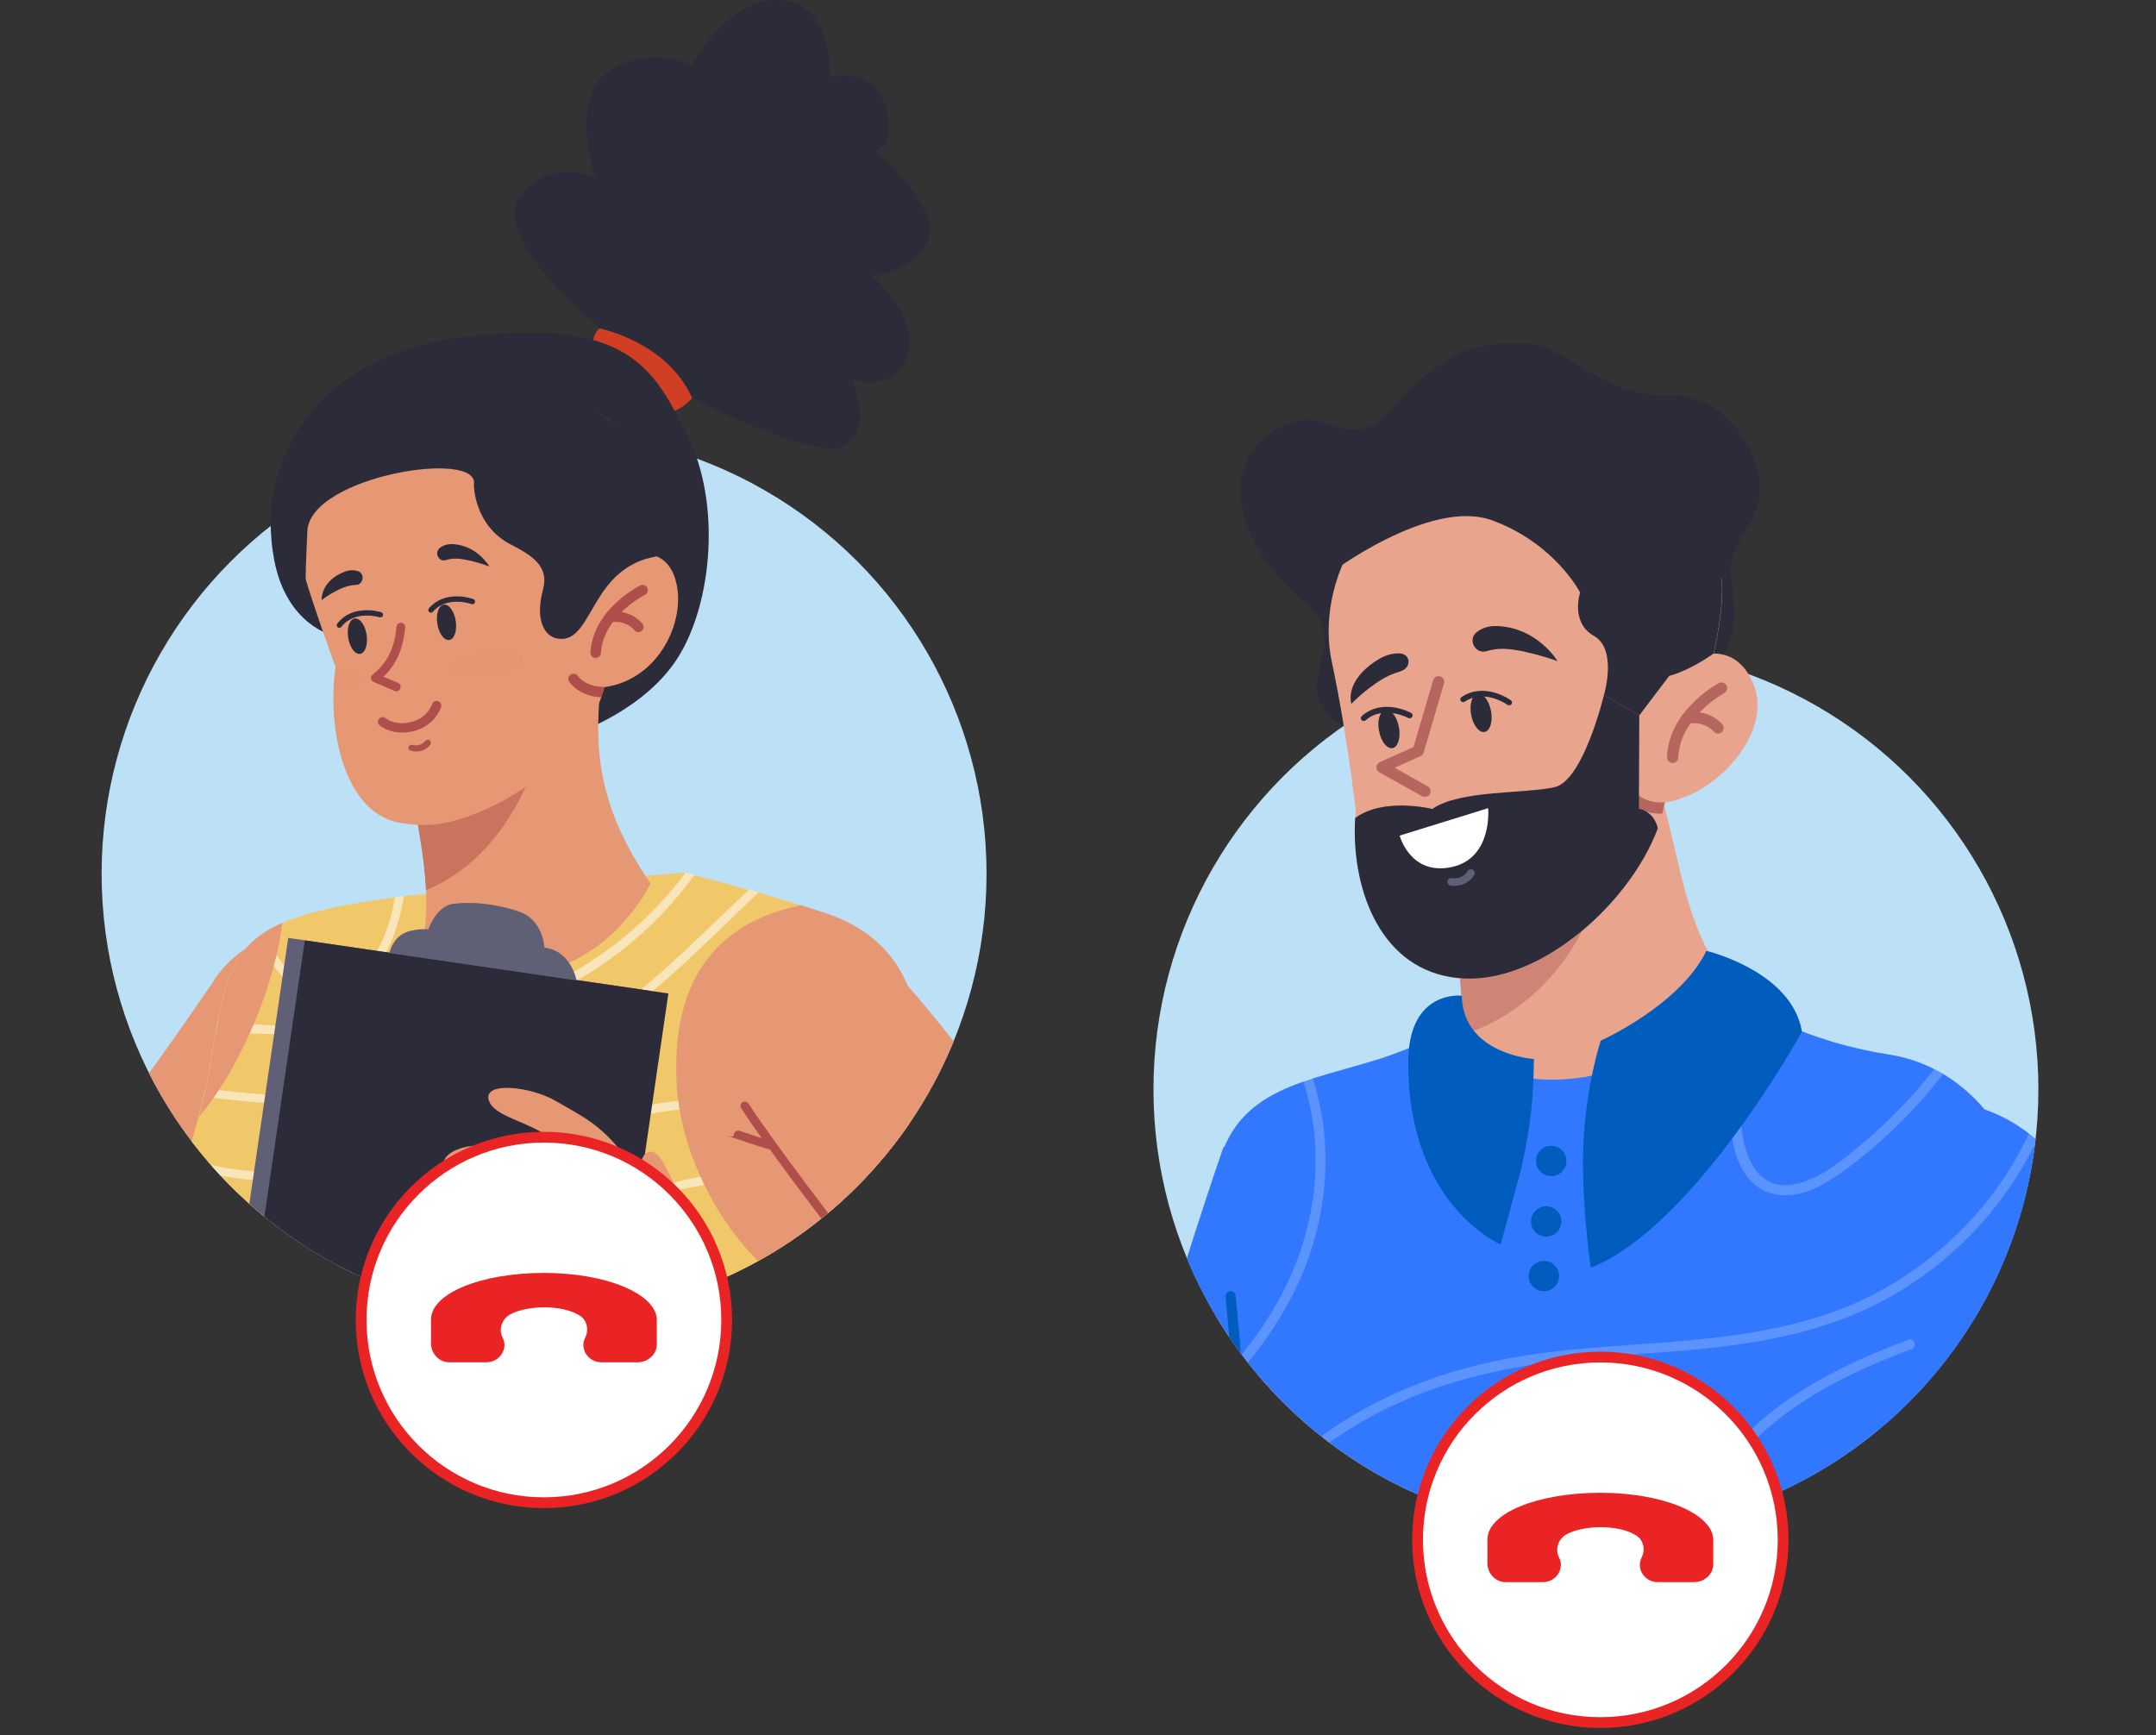 <svg width="200" height="161" viewBox="0 0 200 161" fill="none" xmlns="http://www.w3.org/2000/svg">
<rect x="0" y="0" width="200" height="161" fill="#333333" stroke="none"/>
<g clip-path="url(#clip0_501_53469)">
<circle cx="50.471" cy="81.065" r="41.045" fill="#BCE1F7"/>
<path d="M19.855 90.957L19.033 92.163L18.168 93.412L16.418 95.931C15.243 97.607 14.048 99.272 12.831 100.916C11.624 102.571 10.408 104.204 9.169 105.816C7.931 107.428 6.693 109.019 5.422 110.577C4.152 112.125 2.882 113.641 1.59 115.103C0.299 116.555 -1.004 117.953 -2.295 119.213C-3.576 120.473 -4.889 121.626 -5.968 122.405C-6.501 122.789 -6.971 123.077 -7.152 123.173C-7.195 123.205 -7.206 123.216 -7.206 123.227C-7.185 123.227 -7.142 123.227 -7.056 123.216L-6.971 123.205C-6.95 123.205 -6.95 123.205 -6.918 123.205L-6.79 123.195C-6.619 123.184 -6.448 123.173 -6.277 123.184C-5.936 123.195 -5.626 123.237 -5.37 123.312C-5.114 123.376 -4.911 123.451 -4.751 123.526C-4.601 123.59 -4.494 123.664 -4.441 123.707C-4.324 123.803 -4.356 123.825 -4.452 123.771C-4.655 123.664 -5.092 123.302 -5.541 122.821C-6 122.33 -6.491 121.722 -6.992 121.038C-7.483 120.355 -7.985 119.629 -8.465 118.85C-9.448 117.302 -10.387 115.616 -11.294 113.865C-12.202 112.114 -13.077 110.31 -13.92 108.474C-15.607 104.791 -17.198 100.991 -18.713 97.138C-19.482 95.216 -20.218 93.273 -20.934 91.32L-21.991 88.395L-22.514 86.932L-23.015 85.502L-23.069 85.363C-24.157 82.257 -27.563 80.624 -30.669 81.712C-33.509 82.716 -35.12 85.651 -34.533 88.523L-34.203 90.167L-33.861 91.768C-33.626 92.836 -33.391 93.892 -33.146 94.96C-32.655 97.084 -32.132 99.198 -31.587 101.311C-30.477 105.539 -29.26 109.744 -27.83 113.972C-27.114 116.085 -26.357 118.199 -25.513 120.313C-24.67 122.437 -23.741 124.561 -22.663 126.728C-22.119 127.806 -21.542 128.906 -20.88 130.005C-20.218 131.115 -19.493 132.236 -18.617 133.4C-17.731 134.563 -16.717 135.77 -15.287 137.019C-14.561 137.638 -13.717 138.278 -12.671 138.876C-12.148 139.175 -11.561 139.463 -10.91 139.73C-10.259 139.986 -9.544 140.221 -8.764 140.392C-7.985 140.563 -7.142 140.659 -6.277 140.68C-5.839 140.68 -5.402 140.669 -4.964 140.627L-4.633 140.595L-4.388 140.563C-4.228 140.541 -4.067 140.52 -3.918 140.488C-3.299 140.381 -2.744 140.253 -2.221 140.114C-1.708 139.965 -1.217 139.815 -0.769 139.645C1.035 138.972 2.423 138.225 3.682 137.467C4.931 136.709 6.042 135.941 7.077 135.161C8.113 134.382 9.084 133.603 10.013 132.802C11.859 131.212 13.567 129.6 15.201 127.977C16.834 126.355 18.392 124.711 19.898 123.045C22.919 119.725 25.758 116.331 28.501 112.894C29.868 111.164 31.213 109.424 32.536 107.674C33.198 106.798 33.86 105.912 34.511 105.026L35.483 103.681L36.475 102.272C39.689 97.735 38.611 91.459 34.074 88.245C29.537 85.032 23.26 86.11 20.047 90.647C20.015 90.69 19.994 90.733 19.962 90.775L19.855 90.957Z" fill="#E69773"/>
<path d="M11.741 169.637C16.747 170.982 22.458 172.039 28.97 172.775C29.375 172.818 29.792 172.871 30.208 172.914C41.171 174.067 54.376 174.344 70.249 173.554C70.142 169.594 70.26 165.538 70.484 161.695C70.505 161.406 70.516 161.118 70.537 160.841C71.21 150.465 72.672 141.904 72.704 141.637C72.79 141.071 72.886 140.473 73.003 139.843C73.057 139.576 73.099 139.31 73.153 139.032C73.494 137.249 73.943 135.285 74.487 133.193C74.765 132.072 75.085 130.919 75.416 129.734C75.747 128.571 76.099 127.386 76.473 126.18C76.515 126.03 76.569 125.881 76.611 125.731C76.697 125.475 76.772 125.208 76.857 124.952C77.092 124.215 77.337 123.468 77.583 122.732C77.828 121.984 78.085 121.237 78.351 120.49C78.501 120.052 78.661 119.614 78.81 119.166C78.843 119.091 78.874 119.006 78.896 118.931C79.013 118.59 79.141 118.259 79.259 117.928C79.259 117.917 79.269 117.907 79.269 117.885C79.536 117.159 79.814 116.423 80.091 115.708C80.198 115.441 80.294 115.174 80.401 114.907C80.967 113.434 81.564 111.982 82.184 110.562C86.667 100.112 87.393 88.337 76.601 84.74C75.811 84.473 75.042 84.227 74.284 83.993C72.897 83.555 71.573 83.149 70.345 82.808C70.036 82.712 69.737 82.626 69.449 82.552C67.239 81.922 65.456 81.463 64.421 81.207C64.143 81.132 63.919 81.078 63.748 81.046C63.684 81.036 63.62 81.014 63.578 81.004C63.471 80.982 63.417 80.961 63.417 80.961L40.765 82.84L38.609 83.021C38.203 83.064 37.808 83.107 37.424 83.16C37.147 83.192 36.869 83.224 36.602 83.267C34.328 83.555 32.396 83.875 30.742 84.238C28.874 84.654 27.369 85.113 26.141 85.658C25.49 85.946 24.913 86.256 24.412 86.597C24.187 86.747 23.974 86.896 23.782 87.056C21.572 88.828 20.846 91.273 20.174 94.806C20.12 95.094 20.067 95.393 20.014 95.692C19.811 96.824 19.608 98.051 19.352 99.407C19.32 99.535 19.309 99.663 19.277 99.791C19.266 99.834 19.256 99.877 19.256 99.919C19.192 100.282 19.117 100.645 19.031 101.008C18.978 101.275 18.925 101.531 18.861 101.788C18.711 102.417 18.551 103.047 18.391 103.677C18.06 104.926 17.697 106.164 17.313 107.381C17.27 107.509 17.238 107.637 17.195 107.765C17.153 107.894 17.11 108.022 17.067 108.15C16.299 110.541 15.477 112.825 14.729 114.971C14.644 115.206 14.569 115.451 14.484 115.686C14.473 115.697 14.473 115.718 14.473 115.729C14.078 116.86 13.715 117.949 13.395 118.995C13.374 119.059 13.352 119.123 13.331 119.187C13.267 119.38 13.224 119.572 13.171 119.753C12.872 120.81 12.616 121.814 12.445 122.742C12.21 124.013 12.114 125.176 12.221 126.201C12.264 126.585 12.328 126.948 12.424 127.29C12.659 128.133 12.968 128.966 13.331 129.756C13.352 129.798 13.374 129.841 13.384 129.873C13.534 130.193 13.694 130.513 13.854 130.823C14.303 131.666 14.793 132.467 15.274 133.204C16.534 135.082 17.814 136.534 18.476 137.249C18.765 137.559 18.935 137.73 18.935 137.73C18.935 137.751 18.935 137.772 18.935 137.804C18.914 137.997 18.893 138.189 18.871 138.392C18.775 139.181 18.636 140.11 18.466 141.167C18.455 141.263 18.337 141.904 18.145 142.992C18.103 143.249 18.049 143.515 17.996 143.825C17.782 144.978 17.494 146.472 17.121 148.234C17.057 148.522 17.003 148.821 16.928 149.12C15.84 154.478 14.089 161.983 11.741 169.637Z" fill="#F0C86A"/>
<path d="M79.282 117.88C79.272 117.816 79.282 117.741 79.315 117.677C80.756 114.357 77.692 111.614 74.863 110.557C71.906 109.458 68.661 109.415 65.576 109.895C59.726 110.803 54.229 113.407 48.582 115.083C37.64 118.339 25.599 119.812 14.657 115.713C14.604 115.692 14.55 115.67 14.508 115.649C14.593 115.414 14.668 115.179 14.753 114.934C16.098 115.414 17.39 115.788 18.457 116.065C24.297 117.592 30.413 117.72 36.37 116.941C42.518 116.14 48.507 114.4 54.357 112.35C59.726 110.472 65.288 108.294 71.106 108.892C74.564 109.244 79.645 111.283 80.414 114.88L79.282 117.88Z" fill="#F8E6BA"/>
<path d="M23.82 87.011C25.015 89.296 26.84 92.071 29.328 92.691C32.189 93.416 34.58 90.684 35.775 88.431C36.661 86.766 37.163 84.962 37.473 83.115C37.195 83.147 36.918 83.179 36.651 83.222C36.405 84.62 36.032 85.997 35.455 87.289C34.313 89.819 31.644 93.267 28.559 91.506C26.798 90.513 25.453 88.506 24.471 86.552C24.225 86.702 24.022 86.851 23.82 87.011Z" fill="#F8E6BA"/>
<path d="M20.048 95.65C22.14 95.916 24.318 95.884 26.218 95.97C34 96.322 42.048 95.927 49.35 92.981C55.392 90.547 60.612 86.416 64.434 81.164C64.156 81.089 63.932 81.036 63.761 81.004C63.697 80.993 63.633 80.972 63.59 80.961C58.488 87.846 51.037 92.394 42.636 94.176C37.949 95.159 33.135 95.383 28.363 95.254C26.143 95.201 23.923 95.073 21.702 94.892C21.201 94.86 20.699 94.817 20.208 94.763C20.154 95.052 20.101 95.351 20.048 95.65Z" fill="#F8E6BA"/>
<path d="M18.906 101.751C22.098 102.135 25.3 102.434 28.524 102.541C37.864 102.829 47.215 101.238 55.126 96.04C60.783 92.325 65.48 87.436 70.369 82.782C70.06 82.686 69.761 82.6 69.472 82.525C67.508 84.394 65.576 86.283 63.601 88.14C60.495 91.033 57.261 93.819 53.62 96.05C49.777 98.409 45.55 99.979 41.131 100.854C33.84 102.295 26.421 101.868 19.077 100.993C19.012 101.228 18.959 101.484 18.906 101.751Z" fill="#F8E6BA"/>
<path d="M17.101 108.113C18.318 108.604 19.599 108.935 20.891 109.149C25.278 109.875 29.9 109.682 34.32 109.277C38.878 108.86 43.393 108.038 47.791 106.8C56.203 104.43 65.746 100.235 74.147 104.943C74.596 105.199 75.001 104.505 74.553 104.249C70.646 102.061 66.109 101.687 61.733 102.274C57.452 102.85 53.364 104.302 49.243 105.541C44.77 106.875 40.202 107.857 35.569 108.359C31.16 108.828 26.58 109.053 22.172 108.53C20.528 108.337 18.873 107.964 17.336 107.345C17.293 107.473 17.261 107.601 17.219 107.729C17.187 107.857 17.144 107.985 17.101 108.113Z" fill="#F8E6BA"/>
<path d="M17.385 130.725C16.051 130.5 14.727 130.202 13.414 129.849C13.564 130.17 13.724 130.49 13.884 130.799C14.332 130.917 14.77 131.023 15.218 131.12C18.079 131.749 23.278 133.094 25.018 129.732C26.534 126.786 22.413 123.669 20.396 122.217C18.282 120.69 15.912 119.601 13.414 118.961C13.393 119.025 13.372 119.089 13.35 119.153C13.286 119.345 13.244 119.537 13.19 119.719C15.208 120.242 17.151 121.075 18.933 122.195C20.994 123.498 27.163 128.077 23.246 130.479C21.57 131.504 19.211 131.034 17.385 130.725Z" fill="#F8E6BA"/>
<path d="M33.37 148.166C35.388 151.624 37.918 154.806 40.917 157.464C47.013 162.876 55.061 166.003 63.249 165.459C63.761 165.427 63.761 164.626 63.249 164.658C54.186 165.267 45.486 161.317 39.305 154.795C36.69 152.041 34.523 148.87 32.815 145.476C31.801 143.448 30.36 140.587 32.196 138.591C33.445 137.235 35.42 136.786 37.128 136.338C39.156 135.804 41.184 135.281 43.212 134.758C44.749 134.353 46.458 134.064 47.803 133.157C50.642 131.246 48.998 128.247 47.055 126.379C45.539 124.916 43.885 123.197 45.08 120.977C46.244 118.831 48.881 118.287 51.101 118.031C55.307 117.54 59.598 118.148 63.623 119.397C68.266 120.838 72.536 123.112 76.614 125.717C76.699 125.46 76.774 125.194 76.859 124.937C71.255 121.372 65.288 118.426 58.648 117.422C54.923 116.857 50.13 116.558 46.682 118.383C45.326 119.098 44.184 120.358 43.895 121.906C43.607 123.486 44.408 124.841 45.465 125.952C46.906 127.467 50.087 129.912 47.834 132.111C46.425 133.499 43.842 133.765 42.017 134.235C39.796 134.812 37.533 135.313 35.334 135.986C33.893 136.434 32.356 137.053 31.395 138.281C29.09 141.249 31.812 145.486 33.37 148.166Z" fill="#F8E6BA"/>
<path d="M26.184 85.611C25.628 90.607 22.778 98.464 18.434 103.641C18.765 102.403 19.053 101.143 19.298 99.884C19.309 99.841 19.32 99.798 19.32 99.755C19.341 99.627 19.362 99.499 19.394 99.371C20.782 91.899 20.825 87.992 26.184 85.611Z" fill="#E69773"/>
<path d="M62.771 100.574C63.305 110.544 71.749 121.603 78.356 120.472C78.538 119.959 78.719 119.436 78.901 118.924C79.018 118.582 79.146 118.251 79.274 117.921C80.192 115.423 81.174 112.946 82.199 110.544C86.683 100.094 87.409 88.319 76.616 84.722C75.837 84.466 75.058 84.21 74.311 83.975C68.301 85.213 62.152 89.099 62.771 100.574Z" fill="#E69773"/>
<path d="M35.187 111.063C28.558 111.063 27.117 103.922 27.096 103.847C27.042 103.559 27.224 103.292 27.512 103.239C27.8 103.185 28.067 103.367 28.12 103.655C28.174 103.922 29.433 110.028 35.187 110.028C41.218 110.028 54.348 100.816 54.476 100.72C54.711 100.549 55.042 100.613 55.202 100.848C55.373 101.082 55.309 101.413 55.074 101.574C54.53 101.958 41.549 111.063 35.187 111.063Z" fill="#CA9441"/>
<path d="M51.157 26.127C52.374 27.494 55.609 30.461 55.609 30.461L60.252 33.642L64.202 36.898C64.202 36.898 76.158 43.164 78.602 41.221C80.108 40.015 79.894 37.976 79.499 36.578C79.254 35.713 78.955 35.105 78.955 35.105C78.955 35.105 79.264 35.233 79.734 35.34C80.908 35.596 83.107 35.692 84.132 33.13C85.562 29.532 80.887 25.583 80.887 25.583C80.887 25.583 84.484 25.476 86.032 22.402C87.58 19.327 81.175 13.99 81.175 13.99C81.175 13.99 83.278 13.541 82.157 9.827C81.036 6.112 76.991 7.19 76.991 7.19C76.991 7.19 77.418 0.401 72.507 0.017C67.597 -0.368 64.127 6.08 64.127 6.08C64.127 6.08 60.423 4.126 56.548 6.592C52.673 9.058 55.214 16.456 55.214 16.456C55.214 16.456 51.115 14.62 48.339 18.068C46.589 20.245 49.076 23.8 51.157 26.127Z" fill="#2B2B39"/>
<path d="M55.604 30.465C55.604 30.465 61.892 31.703 64.197 36.912C64.197 36.912 63.397 38.097 61.315 38.524C61.315 38.524 60.194 35.012 55.284 33.112C55.294 33.112 54.515 31.447 55.604 30.465Z" fill="#D03F23"/>
<path d="M30.86 58.948C30.86 58.948 26.59 57.998 25.438 51.956C23.548 42.114 30.081 33.019 42.315 31.364C58.337 29.197 60.611 34.161 63.749 40.374C66.899 46.587 66.098 55.863 62.917 60.955C59.843 65.876 53.523 67.99 53.523 67.99L30.86 58.948Z" fill="#2B2B39"/>
<path d="M60.334 81.952C60.334 81.952 57.228 88.752 49.798 90.289C40.351 92.232 39.027 88.197 39.027 88.197C39.347 86.884 39.518 85.581 39.55 84.204C39.561 83.681 39.55 83.147 39.529 82.592C39.465 81.087 39.262 79.443 38.952 77.543C38.878 77.095 38.803 76.636 38.718 76.166L38.707 76.113C45.208 74.159 50.428 70.903 53.833 65.811L54.783 65.16L55.424 64.723L55.573 65.096L55.52 66.335C55.242 72.131 56.833 76.828 60.334 81.952Z" fill="#E69773"/>
<path d="M49.547 71.152C48.341 74.387 45.448 80.151 39.513 82.585C39.449 81.08 39.246 79.436 38.936 77.536C38.861 77.088 38.787 76.629 38.701 76.159C38.829 76.169 38.968 76.169 39.096 76.169C42.704 76.191 46.494 74.109 49.547 71.152Z" fill="#CA735F"/>
<path d="M62.857 54.736C63.294 58.302 60.818 63.031 56.174 63.735H56.153L56.057 63.746C56.003 63.959 55.95 64.173 55.875 64.386C55.843 64.483 55.822 64.579 55.79 64.664C55.79 64.675 55.779 64.685 55.779 64.685C53.623 71.09 45.446 75.723 40.802 76.428C39.148 76.673 37.974 76.438 37.611 76.406C32.54 75.947 30.79 69.382 30.928 64.184C30.95 63.426 31.014 62.7 31.11 62.027C31.12 61.985 31.12 61.931 31.131 61.889C31.131 61.889 28.59 54.95 27.822 51.886C26.327 45.94 29.028 39.375 42.126 36.536C55.214 33.696 59.409 41.521 60.871 45.759C61.117 46.464 61.512 50.808 60.871 51.598C62.195 52.1 62.707 53.541 62.857 54.736Z" fill="#E69773"/>
<path d="M43.959 44.971C43.959 44.971 43.949 48.749 47.397 50.521C47.429 50.532 47.365 50.511 47.397 50.521C49.382 51.546 50.951 52.528 50.375 54.685C49.606 57.513 50.482 59.307 52.115 59.275C55.029 59.221 54.901 52.656 60.879 51.621C60.879 51.621 62.992 50.906 62.309 47.138C61.626 43.38 53.866 33.388 44.055 35.192C34.245 36.996 26.058 42.921 26.559 49.913C27.061 56.894 28.385 55.357 28.385 55.357C28.385 55.357 28.235 54.952 28.513 49.262C28.758 44.159 44.589 41.619 43.959 44.971Z" fill="#2B2B39"/>
<g opacity="0.5">
<g opacity="0.5">
<g opacity="0.5">
<g opacity="0.5">
<path opacity="0.5" d="M33.506 62.838C33.559 63.371 32.449 63.927 30.923 64.193C30.944 63.435 31.008 62.71 31.104 62.037C32.46 62.048 33.463 62.357 33.506 62.838Z" fill="#AF4E4A"/>
</g>
</g>
</g>
</g>
<path d="M38.996 69.679C39.605 69.529 39.914 69.091 39.925 69.07C40.01 68.942 39.978 68.771 39.85 68.675C39.722 68.59 39.551 68.622 39.455 68.739C39.434 68.771 39.028 69.305 38.238 69.102C38.089 69.059 37.94 69.156 37.897 69.305C37.854 69.454 37.95 69.604 38.1 69.647C38.452 69.743 38.751 69.732 38.996 69.679Z" fill="#AF4E4A"/>
<path d="M38.333 67.835C38.344 67.835 38.365 67.824 38.376 67.824C40.361 67.322 40.895 65.668 40.916 65.593C40.991 65.358 40.863 65.123 40.628 65.049C40.404 64.974 40.158 65.102 40.084 65.337C40.062 65.39 39.657 66.607 38.162 66.981C38.151 66.981 38.141 66.992 38.119 66.992C36.614 67.354 35.803 66.65 35.792 66.639C35.611 66.479 35.333 66.49 35.173 66.671C35.013 66.853 35.024 67.13 35.205 67.29C35.269 67.322 36.379 68.305 38.333 67.835Z" fill="#AF4E4A"/>
<path d="M36.826 64.131C36.751 64.141 36.677 64.131 36.602 64.099L34.659 63.266C34.531 63.213 34.435 63.085 34.414 62.946C34.392 62.807 34.456 62.658 34.574 62.572C35.897 61.547 36.602 60.149 36.783 58.142C36.805 57.918 36.997 57.758 37.221 57.779C37.445 57.801 37.605 57.993 37.584 58.217C37.403 60.192 36.762 61.654 35.577 62.775L36.922 63.352C37.125 63.437 37.221 63.682 37.136 63.885C37.072 64.024 36.954 64.109 36.826 64.131Z" fill="#AF4E4A"/>
<path d="M41.344 51.965C40.705 52.167 40.263 51.274 40.791 50.841C41.067 50.618 41.456 50.458 41.983 50.478C44.276 50.59 45.397 52.551 45.397 52.551C45.397 52.551 43.182 51.72 42.016 51.832C41.746 51.853 41.529 51.909 41.344 51.965Z" fill="#2B2B39"/>
<path d="M33.029 54.261C33.718 54.233 33.875 53.23 33.22 52.996C32.879 52.876 32.449 52.848 31.937 53.053C29.712 53.936 29.835 55.668 29.835 55.668C29.835 55.668 31.145 54.657 32.326 54.367C32.606 54.29 32.831 54.269 33.029 54.261Z" fill="#2B2B39"/>
<g opacity="0.5">
<g opacity="0.5">
<g opacity="0.5">
<g opacity="0.5">
<path opacity="0.5" d="M41.743 61.888C41.808 62.497 43.366 62.828 45.224 62.625C47.081 62.433 48.533 61.782 48.469 61.173C48.405 60.565 46.846 60.234 44.989 60.437C43.131 60.639 41.679 61.291 41.743 61.888Z" fill="#AF4E4A"/>
</g>
</g>
</g>
</g>
<path d="M56.184 63.737H56.162L56.066 63.748C56.013 63.961 55.959 64.175 55.885 64.388C55.853 64.484 55.831 64.58 55.799 64.666C55.799 64.676 55.789 64.687 55.789 64.687C55.244 64.666 54.561 64.548 53.899 64.196C53.515 63.982 53.141 63.694 52.821 63.289C52.65 63.075 52.693 62.776 52.906 62.605C53.12 62.435 53.419 62.477 53.59 62.691C53.953 63.15 54.412 63.406 54.86 63.555C55.169 63.651 55.468 63.694 55.735 63.716C55.906 63.737 56.056 63.737 56.184 63.737Z" fill="#AF4E4A"/>
<path d="M55.399 61.012C55.592 60.958 55.73 60.787 55.741 60.574C55.965 57.147 59.787 55.194 59.829 55.183C60.064 55.066 60.171 54.778 60.043 54.532C59.925 54.297 59.637 54.19 59.392 54.319C59.21 54.404 55.036 56.528 54.77 60.52C54.748 60.787 54.951 61.022 55.218 61.033C55.293 61.033 55.346 61.022 55.399 61.012Z" fill="#AF4E4A"/>
<path d="M59.353 58.621C59.406 58.599 59.47 58.578 59.513 58.535C59.727 58.364 59.758 58.066 59.588 57.852C59.545 57.799 58.456 56.454 56.513 56.774C56.246 56.816 56.076 57.062 56.118 57.329C56.161 57.596 56.407 57.767 56.673 57.724C58.061 57.5 58.83 58.439 58.84 58.45C58.958 58.621 59.171 58.674 59.353 58.621Z" fill="#AF4E4A"/>
<path d="M40.568 57.867C40.707 58.775 41.208 59.447 41.678 59.373C42.148 59.298 42.415 58.508 42.276 57.601C42.137 56.693 41.635 56.021 41.166 56.096C40.696 56.17 40.418 56.971 40.568 57.867Z" fill="#2B2B39"/>
<path d="M43.963 56.013C44.006 55.981 44.038 55.949 44.059 55.895C44.102 55.767 44.038 55.629 43.92 55.586C43.813 55.543 41.337 54.647 39.789 56.44C39.704 56.547 39.714 56.696 39.81 56.781C39.917 56.867 40.067 56.856 40.152 56.76C41.476 55.223 43.717 56.034 43.739 56.045C43.824 56.066 43.91 56.056 43.963 56.013Z" fill="#2B2B39"/>
<path d="M32.3 59.155C32.439 60.062 32.941 60.734 33.41 60.66C33.88 60.585 34.147 59.795 34.008 58.888C33.87 57.98 33.368 57.308 32.898 57.383C32.418 57.457 32.161 58.247 32.3 59.155Z" fill="#2B2B39"/>
<path d="M35.438 57.226C35.48 57.194 35.512 57.152 35.523 57.109C35.566 56.981 35.491 56.842 35.363 56.8C35.256 56.767 32.737 55.988 31.285 57.856C31.2 57.963 31.221 58.112 31.328 58.198C31.435 58.283 31.584 58.262 31.669 58.155C32.918 56.554 35.203 57.258 35.224 57.269C35.299 57.291 35.374 57.269 35.438 57.226Z" fill="#2B2B39"/>
<path d="M64.954 117.804C65.103 117.868 65.317 117.964 65.509 118.05L66.085 118.317L67.26 118.861L69.619 119.961C71.188 120.697 72.757 121.412 74.316 122.117C77.433 123.526 80.539 124.86 83.56 125.981C84.318 126.259 85.054 126.536 85.791 126.782C86.528 127.027 87.254 127.252 87.958 127.454C88.662 127.657 89.346 127.828 89.986 127.967C90.627 128.106 91.235 128.212 91.748 128.266C92.26 128.319 92.698 128.319 92.933 128.298C93.039 128.276 93.114 128.266 93.082 128.255C93.082 128.255 93.039 128.244 92.996 128.255C92.986 128.255 92.933 128.255 92.9 128.266C92.879 128.266 92.868 128.276 92.847 128.276L92.687 128.319C92.431 128.404 92.079 128.522 91.716 128.725C91.353 128.917 90.936 129.194 90.563 129.525C90.178 129.856 89.837 130.251 89.559 130.646C89.282 131.041 89.079 131.415 88.929 131.767C88.78 132.098 88.695 132.386 88.641 132.621C88.588 132.835 88.556 133.027 88.545 133.144C88.513 133.39 88.513 133.464 88.502 133.432C88.481 133.368 88.396 132.973 88.246 132.504C88.097 132.013 87.883 131.436 87.638 130.817C87.125 129.579 86.496 128.202 85.77 126.814C85.054 125.416 84.275 123.985 83.442 122.555C82.631 121.114 81.756 119.672 80.881 118.221C79.109 115.328 77.262 112.414 75.383 109.499L72.554 105.123L69.757 100.799L69.672 100.671C67.11 96.711 68.252 91.427 72.213 88.865C75.789 86.559 80.454 87.264 83.208 90.338L83.709 90.893L84.179 91.427L85.097 92.484C85.706 93.188 86.293 93.903 86.88 94.629C88.054 96.07 89.196 97.522 90.317 99.006C92.559 101.974 94.726 105.016 96.786 108.197C97.822 109.777 98.814 111.41 99.796 113.075C100.768 114.751 101.718 116.47 102.625 118.274C103.522 120.089 104.397 121.968 105.187 124.081C105.582 125.138 105.956 126.259 106.287 127.508C106.618 128.767 106.916 130.134 107.045 131.863C107.109 132.728 107.13 133.699 107.013 134.841C106.959 135.407 106.863 136.037 106.703 136.688C106.543 137.361 106.329 138.076 106.009 138.823C105.689 139.581 105.283 140.36 104.739 141.129C104.205 141.887 103.565 142.623 102.849 143.253C102.134 143.883 101.366 144.417 100.597 144.822C99.839 145.228 99.081 145.538 98.387 145.751L98.12 145.836L97.992 145.868L97.896 145.89L97.512 145.986C97.266 146.05 96.989 146.114 96.754 146.157L96.028 146.285C95.783 146.328 95.569 146.349 95.334 146.37C94.416 146.477 93.594 146.488 92.804 146.477C91.246 146.434 89.89 146.231 88.641 145.986C86.154 145.474 84.051 144.737 82.066 143.947C80.091 143.157 78.265 142.26 76.504 141.332C72.992 139.464 69.768 137.393 66.683 135.183C65.135 134.083 63.641 132.931 62.168 131.756C61.431 131.159 60.705 130.561 59.99 129.942C59.627 129.632 59.275 129.312 58.922 129.002L58.389 128.522L57.834 128.01C55.293 125.672 55.133 121.722 57.471 119.192C59.285 117.228 62.061 116.684 64.399 117.623L64.954 117.804Z" fill="#E69773"/>
<path d="M26.734 87.013L60.461 91.941L54.055 135.777L20.328 130.848L26.734 87.013Z" fill="#5F5F75"/>
<path d="M28.275 87.239L62.002 92.168L55.596 136.003L21.869 131.075L28.275 87.239Z" fill="#2B2B39"/>
<path d="M53.486 90.956C53.486 90.956 52.985 88.202 50.508 87.914C50.508 87.914 50.391 85.352 48.181 84.583C45.971 83.815 43.655 83.633 42.054 83.847C40.463 84.06 39.737 86.206 39.737 86.206C39.737 86.206 38.083 86.099 37.197 86.74C36.31 87.38 36.118 88.416 36.118 88.416L53.486 90.956Z" fill="#5F5F75"/>
<path d="M65.271 127.71C62.688 129.738 58.952 129.119 56.838 126.611C55.717 125.287 54.372 123.931 53.038 123.195C49.825 121.412 45.544 120.206 44.178 118.85C42.16 116.843 45.224 116.726 45.608 116.758C48.053 116.993 51.373 117.9 51.373 117.9C51.373 117.9 45.95 114.836 43.505 114.569C41.061 114.303 39.865 112.445 42.288 111.388C44.712 110.331 51.394 112.466 53.081 113.566C53.081 113.566 50.22 110.812 46.932 110.342C43.633 109.872 42.523 109.264 41.456 108.431C40.399 107.599 42.267 105.645 46.846 106.424C51.426 107.204 52.984 108.645 54.789 110.022C54.789 110.022 53.849 108.442 51.789 106.243C49.729 104.044 45.875 103.798 45.341 102.069C44.797 100.308 49.216 100.778 51.543 102.133C53.87 103.489 55.664 104.268 57.756 107.001C59.848 109.723 61.749 112.402 62.602 114.335C63.456 116.267 67.417 122.736 66.734 125.714C66.552 126.472 65.997 127.144 65.271 127.71Z" fill="#E69773"/>
<path d="M65.098 119.631C65.098 119.631 64.628 113.194 63.4 111.39C62.173 109.586 61.287 106.213 60.006 106.939C58.725 107.665 59.942 111.774 59.942 111.774L65.098 119.631Z" fill="#E69773"/>
<path d="M78.206 115.091C78.035 115.208 77.8 115.166 77.672 114.995C77.608 114.909 71.278 106.7 68.758 102.815C68.641 102.633 68.694 102.388 68.876 102.26C69.057 102.142 69.303 102.196 69.431 102.377C71.939 106.231 78.248 114.418 78.312 114.504C78.451 114.674 78.419 114.931 78.238 115.059C78.227 115.08 78.216 115.091 78.206 115.091Z" fill="#AF4E4A"/>
<path d="M71.708 106.615C71.612 106.679 71.484 106.701 70.171 106.263L67.161 105.27C68.143 105.601 68.036 105.366 68.1 105.163C68.175 104.95 68.399 104.843 68.602 104.907L71.612 105.9C71.826 105.964 71.932 106.199 71.868 106.402C71.836 106.498 71.783 106.562 71.708 106.615Z" fill="#AF4E4A"/>
</g>
<circle cx="50.455" cy="122.455" r="16.955" fill="white" stroke="#EA2424"/>
<path d="M41.656 126.383H45.126C46.365 126.383 47.171 125.103 46.613 124.066C46.242 123.335 46.551 122.42 47.233 121.994C48.782 121.079 52.067 121.018 53.678 121.994C54.422 122.359 54.67 123.335 54.298 124.066C53.74 125.103 54.546 126.383 55.785 126.383H59.255C60.185 126.322 60.929 125.59 60.929 124.737V122.42C60.867 120.043 56.281 118.092 50.456 118.092C44.63 118.092 39.982 119.982 39.982 122.42V124.737C40.044 125.651 40.788 126.383 41.656 126.383Z" fill="#EA2424"/>
<g clip-path="url(#clip1_501_53469)">
<circle cx="148.045" cy="101.065" r="41.045" fill="#BCE1F7"/>
<path d="M73.217 137.313L72.988 138.845L72.783 140.291C72.65 141.256 72.542 142.208 72.433 143.173C72.228 145.102 72.059 147.031 71.951 149.008C71.842 150.973 71.794 152.975 71.83 155.036C71.866 157.098 71.987 159.22 72.288 161.474C72.602 163.741 73.048 166.128 74.085 168.877C74.615 170.251 75.29 171.734 76.363 173.35C76.906 174.158 77.545 174.977 78.341 175.809C79.124 176.641 80.077 177.473 81.186 178.221C82.295 178.98 83.585 179.631 84.936 180.125C86.298 180.608 87.721 180.909 89.083 181.042C91.832 181.295 94.207 180.897 96.136 180.367C97.112 180.101 98.005 179.788 98.788 179.462L99.813 178.968L100.778 178.45C102.043 177.738 103.177 176.991 104.238 176.219C105.299 175.448 106.263 174.664 107.179 173.868C108.096 173.072 108.94 172.265 109.747 171.457C111.363 169.841 112.798 168.202 114.136 166.55C116.812 163.259 119.091 159.943 121.201 156.591C123.299 153.24 125.216 149.876 127 146.464C127.892 144.764 128.76 143.04 129.592 141.304C130.014 140.436 130.424 139.568 130.834 138.676L131.437 137.337L132.076 135.879C134.764 129.73 131.955 122.556 125.806 119.868C119.658 117.179 112.484 119.988 109.796 126.137L109.663 126.426L109.229 127.415L108.735 128.512C108.397 129.248 108.048 129.995 107.686 130.743C106.962 132.226 106.227 133.709 105.455 135.167C103.924 138.085 102.309 140.942 100.609 143.655C98.909 146.356 97.124 148.936 95.28 151.19C94.364 152.324 93.435 153.372 92.519 154.277C92.254 154.542 92.001 154.795 91.735 155.036C91.53 154.349 91.337 153.626 91.169 152.89C90.807 151.395 90.505 149.828 90.252 148.224C89.999 146.621 89.782 144.981 89.601 143.329C89.517 142.498 89.433 141.678 89.372 140.846L89.203 138.471L89.167 137.916C88.842 133.491 84.996 130.164 80.583 130.489C76.761 130.779 73.759 133.672 73.217 137.313Z" fill="#E9A48E"/>
<path d="M117.23 117.557L115.373 165.505C115.373 165.505 111.864 172.028 106.102 177.296C105.872 177.501 105.643 177.706 105.414 177.911C103.907 179.213 102.268 180.431 100.495 181.408C97.819 182.891 94.781 183.807 91.405 183.698C88.306 183.59 85.702 182.891 83.508 181.842C81.085 180.684 79.18 179.105 77.685 177.465C77.48 177.236 77.275 176.995 77.082 176.766C74.007 173.04 72.995 169.207 72.995 169.207C72.995 169.207 71.476 168.953 69.969 165.734C68.45 162.515 72.187 160.852 72.187 160.852L72.681 164.034C76.009 163.962 90.223 148.253 90.223 148.253C90.223 148.253 90.778 147.626 91.152 148.18C91.525 148.735 91.152 150.399 91.152 150.399L91.513 151.472L92.49 154.305C92.49 154.305 94.13 151.773 96.324 148.204C96.517 147.891 96.71 147.565 96.915 147.24C99.483 143.008 102.641 137.619 104.775 133.194C104.968 132.808 105.137 132.435 105.306 132.061C106.162 130.204 106.801 128.565 107.078 127.335C108.67 120.366 113.528 106.309 113.528 106.309L117.23 117.557Z" fill="#3278FF"/>
<path opacity="0.2" d="M110.391 158.901C109.028 162.24 105.484 162.59 103.145 160.07C101.698 158.515 100.649 156.525 99.612 154.681C98.455 152.619 97.394 150.497 96.442 148.339C96.417 148.279 96.393 148.231 96.369 148.17C96.562 147.857 96.755 147.531 96.96 147.206C97.297 148.014 97.659 148.809 98.033 149.605C99.118 151.908 100.336 154.162 101.662 156.333C102.855 158.298 104.977 162.083 107.823 160.588C110.487 159.178 110.162 155.296 110.005 152.764C109.836 149.991 109.354 147.242 108.667 144.554C107.678 140.659 106.292 136.898 104.821 133.172C105.014 132.787 105.182 132.413 105.351 132.039C107.099 136.403 108.763 140.816 109.824 145.41C110.367 147.736 110.752 150.099 110.909 152.487C111.042 154.572 111.198 156.911 110.391 158.901Z" fill="white"/>
<path d="M192.731 162.987C192.743 163.53 192.671 164.518 192.598 165.049C191.815 170.571 191.043 172.222 190.778 176.273C190.657 178.058 190.127 180.276 189.946 182.072C189.789 183.664 189.488 185.617 189.114 187.92C188.728 190.319 188.258 193.092 187.764 196.239C187.607 197.275 187.438 198.348 187.281 199.47C187.233 199.783 187.197 200.097 187.149 200.41C187.064 201.001 186.98 201.616 186.896 202.231L186.872 205.859C186.028 212.093 185.594 218.121 185.015 222.871C184.979 223.184 184.942 223.486 184.906 223.787C184.569 226.404 184.159 228.574 183.592 230.117C183.568 230.129 183.544 230.141 183.52 230.153C183.508 230.153 183.508 230.165 183.496 230.165C183.46 230.189 183.423 230.201 183.387 230.213C183.339 230.237 183.303 230.249 183.267 230.274C183.243 230.286 183.231 230.286 183.218 230.298C183.182 230.322 183.146 230.334 183.122 230.346C183.098 230.358 183.074 230.37 183.062 230.37C183.074 230.358 183.074 230.358 183.086 230.358C183.001 230.394 182.953 230.418 182.953 230.418C182.953 230.418 182.953 230.406 182.965 230.406C182.941 230.418 182.917 230.43 182.893 230.442C182.604 230.575 182.157 230.768 181.892 230.876C181.868 230.888 181.844 230.901 181.82 230.901C179.324 231.974 176.78 232.878 174.2 233.625C171.234 234.493 168.232 235.168 165.206 235.651C164.64 235.747 164.085 235.832 163.518 235.904C163.47 235.904 163.434 235.916 163.386 235.916C161.517 236.181 159.648 236.374 157.767 236.495C157.068 236.543 156.369 236.579 155.67 236.603C153.15 236.712 150.642 236.712 148.159 236.591C147.857 236.579 147.556 236.567 147.254 236.543C144.469 236.386 141.72 236.109 139.032 235.699C138.743 235.651 138.453 235.615 138.164 235.566C138.116 235.554 138.067 235.554 138.019 235.542C137.573 235.47 137.139 235.398 136.693 235.313C135.234 235.06 133.799 234.759 132.389 234.433C131.895 234.325 131.412 234.204 130.93 234.083C125.613 232.745 120.658 230.937 116.282 228.767C115.956 228.61 115.643 228.441 115.329 228.284C115.1 228.164 114.871 228.055 114.654 227.935C114.594 227.898 114.545 227.874 114.485 227.85C113.038 227.067 111.664 226.247 110.374 225.391C110.314 225.355 110.253 225.306 110.193 225.27C108.481 224.125 106.926 222.919 105.527 221.665C105.901 219.326 106.323 216.843 106.757 214.42C106.854 213.889 106.95 213.359 107.034 212.84C107.3 211.369 107.565 209.935 107.806 208.596C107.806 208.584 107.806 208.584 107.806 208.572C108.373 205.763 108.915 202.845 109.446 199.928C109.458 199.867 109.47 199.831 109.47 199.831C109.651 198.879 109.819 197.926 109.988 196.986C110.097 196.395 110.193 195.817 110.302 195.238C111.278 189.668 112.134 184.375 112.773 180.192C112.846 179.709 112.918 179.251 112.99 178.805C113.147 177.78 113.28 176.84 113.4 175.996C113.665 174.175 113.894 172.391 114.099 170.667C114.304 168.967 114.485 167.315 114.642 165.712C114.823 163.879 114.98 162.095 115.1 160.359C115.172 159.431 115.233 158.514 115.293 157.61C115.317 157.2 115.341 156.778 115.365 156.368C115.389 155.982 115.414 155.597 115.426 155.223C115.426 155.138 115.438 155.042 115.438 154.958C115.462 154.536 115.474 154.114 115.486 153.692C115.546 152.281 115.582 150.907 115.619 149.568C115.679 146.566 115.655 143.769 115.582 141.141C115.57 140.683 115.558 140.225 115.534 139.779C115.365 135.233 115.028 131.243 114.642 127.758C114.594 127.337 114.558 126.927 114.509 126.529C113.629 118.957 112.58 113.858 112.701 110.421C112.725 109.807 112.773 109.252 112.882 108.746C113.063 107.829 113.316 107.022 113.629 106.286C113.943 105.563 114.316 104.924 114.75 104.345C116.27 102.332 118.464 101.198 120.947 100.33C121.237 100.234 121.514 100.137 121.815 100.041C122.599 99.788 123.407 99.559 124.227 99.33C124.516 99.245 124.817 99.161 125.107 99.076C126.011 98.823 126.939 98.558 127.856 98.269C127.868 98.269 127.868 98.269 127.88 98.269C128.579 98.04 129.278 97.799 129.954 97.533C130.243 97.425 130.532 97.304 130.822 97.184C131.099 97.063 131.376 96.942 131.641 96.81C131.991 96.641 132.353 96.46 132.69 96.267C134.511 95.267 136.211 93.94 137.645 92.072C137.658 92.06 137.67 92.048 137.682 92.023C137.85 91.806 138.019 91.565 138.188 91.324H159.214C159.214 91.324 160.456 92.325 162.686 93.579C162.94 93.723 163.205 93.868 163.482 94.013C163.639 94.097 163.808 94.182 163.977 94.266C164.157 94.362 164.338 94.447 164.531 94.543C164.64 94.591 164.76 94.652 164.869 94.7C165.58 95.038 166.364 95.375 167.208 95.701C167.943 95.978 168.727 96.255 169.571 96.52C169.836 96.605 170.101 96.689 170.378 96.762C170.933 96.918 171.5 97.075 172.09 97.208C172.404 97.28 172.717 97.352 173.031 97.425C173.742 97.582 174.49 97.714 175.261 97.835C176.756 98.076 178.167 98.534 179.457 99.197C179.734 99.33 179.999 99.486 180.277 99.643C181.181 100.186 182.037 100.837 182.833 101.584C183.267 101.994 183.689 102.44 184.086 102.91C184.569 103.477 185.039 104.092 185.473 104.755C186.028 105.599 186.558 106.503 187.04 107.492C187.209 107.829 187.366 108.167 187.511 108.505C189.488 112.965 190.705 118.716 191.127 125.588C191.356 129.326 191.598 132.955 191.827 136.511C191.851 136.921 191.875 137.319 191.911 137.729C191.995 139.067 192.08 140.406 192.164 141.732C192.309 144.179 192.442 146.603 192.562 148.99C192.586 149.484 192.61 149.978 192.634 150.473C192.683 151.582 192.719 152.583 192.731 153.523C192.779 155.934 192.731 158.02 192.755 160.757C192.731 161.082 192.731 162.698 192.731 162.987Z" fill="#3278FF"/>
<path opacity="0.2" d="M180.24 99.649C178.95 101.337 177.539 102.916 176.008 104.411C174.405 105.979 172.705 107.437 170.884 108.739C169.184 109.957 167.038 111.199 164.856 110.825C160.817 110.126 160.347 105.147 160.54 101.867C160.721 98.962 161.444 96.165 162.65 93.561C162.903 93.705 163.168 93.85 163.445 93.995C162.384 96.309 161.721 98.793 161.504 101.349C161.191 105.038 161.962 111.416 167.315 109.644C169.413 108.956 171.258 107.353 172.922 105.954C174.405 104.701 175.815 103.338 177.129 101.916C177.937 101.035 178.709 100.119 179.432 99.179C179.709 99.335 179.975 99.492 180.24 99.649Z" fill="white"/>
<path d="M178.462 228.805C178.655 228.805 178.836 228.673 178.884 228.48C192.869 177.433 184.249 124.638 184.164 124.12C184.128 123.879 183.911 123.71 183.658 123.758C183.417 123.794 183.26 124.023 183.296 124.265C183.381 124.795 191.965 177.397 178.04 228.251C177.98 228.48 178.112 228.721 178.353 228.793C178.389 228.793 178.426 228.805 178.462 228.805Z" fill="#005DBD"/>
<path d="M127.903 67.666C127.903 67.666 123.466 68.317 122.381 64.953C121.284 61.602 125.142 59.058 120.705 55.562C116.268 52.065 112.29 44.434 117.631 40.358C122.972 36.283 124.888 42.999 129.325 37.754C133.75 32.522 137.053 31.811 141.044 31.811C145.264 31.811 148.748 36.971 154.728 36.669C160.708 36.368 164.952 43.975 162.601 48.038C159.695 53.066 160.611 51.74 160.877 56.369C161.13 60.999 157.694 64.351 154.185 63.868C150.665 63.374 127.903 67.666 127.903 67.666Z" fill="#2B2B39"/>
<path d="M159.396 89.933C158.612 93.658 153.042 98.155 149.919 99.192C145.073 100.807 140.069 100.337 136.115 98.288L135.464 90.945L135.331 89.45L135.078 86.605L151.945 73.391L152.922 72.632L153.573 72.113L153.862 72.74L154.187 73.464L154.127 73.777C156.02 80.794 156.321 85.014 159.396 89.933Z" fill="#E9A48E"/>
<path opacity="0.5" d="M135.831 95.954C142.848 93.639 146.368 87.816 147.743 84.199C144.463 87.346 140.388 89.564 136.518 89.516C136.096 89.516 135.698 89.48 135.312 89.432L135.831 95.954Z" fill="#B6665E"/>
<path d="M154.571 74.43C154.535 74.442 154.499 74.442 154.462 74.454C154.414 74.695 154.366 74.936 154.306 75.19C154.282 75.298 154.257 75.407 154.221 75.515C154.101 75.961 153.956 76.407 153.799 76.853C151.219 83.798 143.009 91.152 135.835 90.803C135.413 90.778 135.003 90.742 134.618 90.67C127.649 89.537 125.346 81.869 125.72 75.913C125.732 75.684 125.744 75.467 125.768 75.25C125.768 75.25 125.72 74.852 125.636 74.141C125.563 73.586 125.467 72.814 125.346 71.922C124.973 69.234 124.37 65.267 123.538 61.373C122.079 54.549 125.961 44.06 139.85 40.672C150.918 37.96 156.946 43.759 158.972 49.895C159.49 51.463 159.743 53.054 159.755 54.525C159.779 56.346 159.454 58.468 158.972 60.626C160.31 60.638 161.781 61.264 162.697 63.555C164.397 67.799 159.538 73.586 154.571 74.43Z" fill="#E9A48E"/>
<path d="M129.897 62.283C130.966 61.976 130.898 60.652 129.81 60.615C129.242 60.599 128.561 60.741 127.831 61.196C124.635 63.177 125.357 65.29 125.357 65.29C125.357 65.29 127.087 63.514 128.851 62.673C129.236 62.5 129.586 62.376 129.897 62.283Z" fill="#2B2B39"/>
<path d="M137.887 60.412C136.84 60.72 136.124 59.322 136.983 58.648C137.43 58.292 138.059 58.038 138.92 58.08C142.659 58.254 144.482 61.332 144.482 61.332C144.482 61.332 140.869 60.033 138.97 60.207C138.541 60.249 138.18 60.325 137.887 60.412Z" fill="#2B2B39"/>
<path d="M158.96 60.635C156.453 62.371 154.849 62.697 154.849 62.697L152.064 66.374L148.785 64.493C148.785 64.493 150.075 60.249 147.857 58.995C145.65 57.729 146.579 54.968 146.579 54.968C146.579 54.968 155.464 49.772 158.96 49.905C159.479 51.472 159.732 53.064 159.744 54.535C159.756 56.355 159.443 58.477 158.96 60.635Z" fill="#2B2B39"/>
<path d="M123.141 53.365C123.141 53.365 132.605 46.132 138.428 48.278C144.263 50.424 146.566 54.957 146.566 54.957C146.566 54.957 157.513 56.355 159.888 53.462C162.263 50.556 158.357 39.742 149.918 38.102C141.49 36.474 129.265 39.814 123.141 53.365Z" fill="#2B2B39"/>
<path d="M127.926 67.811C128.107 68.788 128.662 69.499 129.18 69.403C129.686 69.306 129.952 68.438 129.771 67.462C129.59 66.485 129.035 65.774 128.517 65.87C127.999 65.966 127.733 66.835 127.926 67.811Z" fill="#2B2B39"/>
<path d="M130.885 66.61C130.933 66.586 130.982 66.549 131.006 66.501C131.078 66.369 131.03 66.212 130.897 66.14C130.789 66.079 128.269 64.729 126.328 66.429C126.219 66.525 126.207 66.694 126.304 66.803C126.4 66.911 126.569 66.923 126.677 66.827C128.341 65.38 130.62 66.598 130.644 66.61C130.716 66.646 130.813 66.646 130.885 66.61Z" fill="#2B2B39"/>
<g opacity="0.5">
<g opacity="0.5">
<g opacity="0.5">
<g opacity="0.5">
<g opacity="0.5">
<g opacity="0.5">
<path opacity="0.5" d="M138.817 71.164C138.901 71.815 140.601 72.128 142.615 71.851C144.628 71.574 146.183 70.826 146.087 70.175C146.002 69.524 144.302 69.211 142.289 69.488C140.276 69.765 138.72 70.513 138.817 71.164Z" fill="#B6665E"/>
</g>
</g>
</g>
</g>
</g>
</g>
<g opacity="0.5">
<g opacity="0.5">
<g opacity="0.5">
<g opacity="0.5">
<g opacity="0.5">
<g opacity="0.5">
<path opacity="0.5" d="M125.615 74.132C126.99 73.782 127.93 73.204 127.87 72.697C127.797 72.191 126.748 71.889 125.338 71.913C125.446 72.806 125.543 73.565 125.615 74.132Z" fill="#B6665E"/>
</g>
</g>
</g>
</g>
</g>
</g>
<path d="M150.804 74.066C151.166 74.5 151.576 74.801 151.998 75.018C152.769 75.404 153.589 75.501 154.192 75.489C154.216 75.38 154.252 75.272 154.264 75.175C154.325 74.934 154.373 74.681 154.421 74.44C154.457 74.44 154.494 74.428 154.53 74.428C154.373 74.44 154.18 74.452 153.963 74.44C153.674 74.428 153.348 74.391 153.011 74.295C152.516 74.15 152.01 73.885 151.6 73.403C151.419 73.174 151.082 73.15 150.865 73.343C150.66 73.511 150.623 73.849 150.804 74.066Z" fill="#B6665E"/>
<path d="M134.61 90.649C134.996 90.709 135.406 90.757 135.828 90.781C143.001 91.131 151.211 83.776 153.792 76.832C153.575 76.012 153.08 75.265 152.031 75.024L152.067 66.367L148.788 64.486C148.788 64.486 146.883 72.407 144.231 73.022C141.578 73.649 135.357 73.275 132.874 75.048C132.874 75.048 128.353 73.926 125.712 75.892C125.339 81.835 127.641 89.515 134.61 90.649Z" fill="#2B2B39"/>
<path d="M138.048 74.977C138.048 74.977 138.494 79.618 134.66 80.438C130.827 81.258 129.838 77.52 129.838 77.52L138.048 74.977Z" fill="white"/>
<path d="M135.687 82.056C136.41 81.791 136.736 81.2 136.76 81.164C136.856 80.995 136.784 80.778 136.615 80.682C136.446 80.585 136.229 80.658 136.145 80.826C136.121 80.863 135.699 81.598 134.674 81.466C134.481 81.441 134.3 81.574 134.276 81.767C134.252 81.96 134.385 82.141 134.578 82.165C135.024 82.213 135.398 82.165 135.687 82.056Z" fill="#5F5F75"/>
<path d="M155.324 70.762C155.529 70.69 155.674 70.509 155.686 70.28C155.819 66.555 159.906 64.324 159.942 64.3C160.195 64.168 160.292 63.842 160.159 63.589C160.026 63.336 159.701 63.239 159.448 63.372C159.255 63.468 154.794 65.904 154.637 70.244C154.625 70.533 154.854 70.774 155.144 70.787C155.204 70.787 155.264 70.774 155.324 70.762Z" fill="#B6665E"/>
<path d="M159.531 68.028C159.591 68.004 159.651 67.98 159.712 67.931C159.929 67.738 159.965 67.413 159.772 67.196C159.724 67.136 158.494 65.713 156.396 66.123C156.107 66.183 155.926 66.46 155.986 66.738C156.046 67.027 156.324 67.208 156.601 67.148C158.096 66.858 158.964 67.847 158.976 67.859C159.109 68.04 159.326 68.1 159.531 68.028Z" fill="#B6665E"/>
<path d="M132.353 73.9C132.473 73.863 132.582 73.779 132.642 73.658C132.787 73.405 132.69 73.08 132.437 72.947L129.375 71.223L131.774 70.15C131.919 70.09 132.015 69.969 132.063 69.825L133.956 63.398C134.04 63.121 133.884 62.832 133.594 62.747C133.317 62.663 133.028 62.82 132.943 63.109L131.123 69.306L127.988 70.705C127.807 70.789 127.687 70.958 127.675 71.163C127.663 71.356 127.771 71.549 127.94 71.645L131.919 73.875C132.063 73.936 132.22 73.948 132.353 73.9Z" fill="#B6665E"/>
<path d="M136.469 66.313C136.65 67.29 137.204 68.001 137.723 67.904C138.229 67.808 138.494 66.94 138.314 65.963C138.133 64.987 137.578 64.276 137.06 64.372C136.553 64.469 136.288 65.337 136.469 66.313Z" fill="#2B2B39"/>
<path d="M140.078 65.423C140.126 65.411 140.175 65.375 140.211 65.327C140.295 65.206 140.271 65.05 140.151 64.965C140.054 64.893 137.715 63.241 135.581 64.664C135.461 64.748 135.424 64.905 135.509 65.025C135.593 65.146 135.75 65.182 135.871 65.098C137.703 63.868 139.813 65.363 139.837 65.387C139.909 65.436 140.006 65.448 140.078 65.423Z" fill="#2B2B39"/>
<path d="M233.133 171.067C232.952 172.417 232.687 173.502 232.397 174.479C231.963 175.926 231.469 177.107 230.975 178.168C230.806 178.518 230.637 178.867 230.468 179.193C230.119 179.892 229.757 180.555 229.395 181.182C229.239 181.447 229.082 181.713 228.925 181.978C228.756 182.255 228.576 182.532 228.407 182.81C227.02 185.016 225.574 186.957 224.115 188.802C222.656 190.646 221.161 192.382 219.63 194.046C218.87 194.878 218.099 195.698 217.327 196.506C216.555 197.314 215.76 198.097 214.964 198.881C214.168 199.664 213.36 200.436 212.553 201.196C212.143 201.581 211.733 201.955 211.311 202.329L209.997 203.486C207.381 205.801 203.535 206.5 200.159 204.945C195.601 202.847 193.612 197.458 195.722 192.901L196.313 191.599C196.349 191.526 196.421 191.406 196.482 191.321L196.674 191.008L197.06 190.369L197.832 189.079L199.375 186.487C199.894 185.631 200.388 184.763 200.894 183.895C201.401 183.039 201.895 182.183 202.377 181.327C203.342 179.615 204.27 177.915 205.114 176.251C205.958 174.587 206.729 172.948 207.332 171.453C207.405 171.284 207.453 171.127 207.525 170.97C207.308 170.681 207.079 170.38 206.838 170.066C206.307 169.379 205.729 168.656 205.126 167.908C204.137 166.69 203.101 165.437 202.027 164.183C201.798 163.917 201.581 163.652 201.352 163.387C201.316 163.351 201.292 163.315 201.256 163.278C199.99 161.796 198.7 160.301 197.386 158.806C196.048 157.274 194.685 155.731 193.311 154.2C193.106 153.971 192.901 153.73 192.696 153.501C190.164 150.655 187.608 147.822 185.028 144.977L176.721 135.814L176.661 135.754L176.058 135.091L172.477 131.136L171.332 129.87C171.621 128.99 171.923 128.122 172.224 127.254C172.357 126.856 172.501 126.446 172.646 126.048C173.273 124.264 173.924 122.492 174.575 120.707C174.648 120.515 174.72 120.322 174.792 120.117C174.889 119.864 174.973 119.622 175.069 119.369C176.36 115.885 177.698 112.425 179.024 108.953C179.747 107.072 180.471 105.191 181.182 103.298C181.315 102.961 181.447 102.611 181.58 102.273C182.412 102.406 183.232 102.611 184.039 102.9C185.51 103.407 186.921 104.154 188.199 105.155C188.452 105.348 188.693 105.553 188.934 105.77C189.344 106.131 189.742 106.529 190.116 106.939L190.152 106.975C190.887 107.795 191.587 108.579 192.286 109.387C192.985 110.182 193.684 110.99 194.384 111.786L196.457 114.197L198.399 116.488L198.519 116.632C198.712 116.861 198.905 117.079 199.086 117.308C201.642 120.322 204.149 123.384 206.669 126.446C209.346 129.75 212.01 133.089 214.65 136.477C214.988 136.911 215.338 137.357 215.675 137.803C215.904 138.093 216.133 138.382 216.35 138.683C217.098 139.648 217.845 140.625 218.581 141.613C219.582 142.939 220.57 144.278 221.559 145.628C221.764 145.893 221.957 146.17 222.15 146.448C222.258 146.592 222.354 146.725 222.463 146.87C223.753 148.654 225.031 150.475 226.321 152.379C226.972 153.332 227.611 154.309 228.262 155.357C228.925 156.406 229.588 157.491 230.312 158.793L230.589 159.312L230.625 159.372L230.878 159.866L231.18 160.457C231.288 160.686 231.385 160.879 231.505 161.132C231.614 161.361 231.734 161.639 231.855 161.916C231.988 162.217 232.108 162.519 232.253 162.917L232.361 163.206L232.47 163.544L232.578 163.881L232.699 164.291C232.856 164.834 232.976 165.424 233.061 165.943C233.41 168.089 233.302 169.717 233.133 171.067Z" fill="#3278FF"/>
<path opacity="0.2" d="M121.124 117.406C119.617 121.276 117.351 124.713 114.59 127.763C114.541 127.341 114.505 126.931 114.457 126.533C116.736 123.905 118.641 120.987 120.003 117.732C122.282 112.295 122.752 105.905 120.895 100.323C121.184 100.226 121.462 100.13 121.763 100.033C123.608 105.603 123.258 111.909 121.124 117.406Z" fill="white"/>
<path opacity="0.2" d="M188.942 105.785C188.664 106.376 188.363 106.966 188.038 107.545C187.857 107.871 187.664 108.196 187.471 108.522C184.384 113.658 179.875 117.938 174.583 120.723C173.799 121.133 172.991 121.518 172.171 121.868C164.287 125.22 155.57 125.256 147.179 126.003C138.751 126.751 130.794 128.644 123.765 133.526C120.679 135.672 117.906 138.24 115.531 141.134C115.519 140.676 115.507 140.218 115.482 139.772C117.677 137.24 120.172 134.961 122.921 132.996C129.19 128.535 136.352 126.305 143.935 125.413C152.628 124.388 161.634 124.713 169.989 121.735C171.761 121.108 173.461 120.313 175.077 119.384C180.008 116.563 184.167 112.428 187.001 107.497C187.157 107.22 187.314 106.942 187.459 106.665C187.724 106.171 187.977 105.664 188.206 105.17C188.459 105.363 188.713 105.568 188.942 105.785Z" fill="white"/>
<path d="M114.622 120.211C114.658 120.513 114.899 122.936 115.176 126.372C115.213 126.878 115.261 127.397 115.297 127.951C115.719 133.413 116.141 140.695 116.008 146.253C115.996 146.759 115.345 146.94 115.068 146.518L115.056 146.506C115.213 140.972 114.767 133.485 114.345 127.927C114.345 127.891 114.333 127.867 114.345 127.831C114.007 123.515 113.694 120.392 113.694 120.308C113.669 120.042 113.85 119.813 114.116 119.789C114.369 119.765 114.598 119.946 114.622 120.211Z" fill="#005DBD"/>
<path d="M147.566 117.616C147.566 117.616 146.553 110.648 146.927 105.331C147.3 100.026 148.494 96.542 148.494 96.542C148.494 96.542 155.812 93.287 158.296 88.211C158.296 88.211 166.229 90.092 167.157 95.71C167.169 95.71 157.199 113.795 147.566 117.616Z" fill="#005DBD"/>
<path d="M135.603 92.375C135.603 92.375 130.684 91.773 130.636 98.464C130.539 111.762 139.208 115.463 139.208 115.463L141.064 108.627C142.161 103.913 142.234 101.177 142.294 98.247C142.294 98.247 135.711 97.837 135.603 92.375Z" fill="#005DBD"/>
<path d="M145.311 107.706C145.311 108.489 144.672 109.116 143.901 109.116C143.117 109.116 142.49 108.477 142.49 107.706C142.49 106.922 143.129 106.295 143.901 106.295C144.684 106.295 145.311 106.922 145.311 107.706Z" fill="#005DBD"/>
<path d="M144.841 113.321C144.841 114.104 144.202 114.731 143.43 114.731C142.646 114.731 142.02 114.092 142.02 113.321C142.02 112.537 142.659 111.91 143.43 111.91C144.202 111.91 144.841 112.537 144.841 113.321Z" fill="#005DBD"/>
<path d="M144.63 118.383C144.63 119.167 144.003 119.794 143.219 119.794C142.436 119.794 141.809 119.155 141.809 118.383C141.809 117.6 142.448 116.973 143.219 116.973C144.003 116.973 144.63 117.612 144.63 118.383Z" fill="#005DBD"/>
<path opacity="0.2" d="M177.057 124.286C170.631 126.661 164.205 129.88 159.925 135.402C156.115 140.321 154.186 147 156.658 152.956C157.67 155.403 159.322 157.585 161.492 159.117C163.783 160.744 166.363 161.178 169.1 161.431C172.247 161.733 176.515 162.227 176.635 166.29C176.732 169.569 174.368 172.451 174.007 175.682C173.356 181.373 179.565 186.195 184.93 184.471C185.496 184.29 185.255 183.398 184.689 183.579C181.843 184.483 178.829 183.41 176.852 181.252C174.706 178.913 174.573 176.164 175.55 173.271C176.394 170.799 177.925 168.183 177.491 165.482C177.178 163.541 175.815 162.094 174.019 161.383C171.583 160.431 168.871 160.648 166.327 160.165C163.457 159.623 160.974 157.947 159.226 155.62C155.295 150.352 155.934 143.443 159.238 138.018C163.24 131.447 170.318 127.758 177.31 125.166C177.853 124.961 177.612 124.069 177.057 124.286Z" fill="white"/>
<path opacity="0.2" d="M202.384 151.862C201.094 145.497 197.357 139.709 191.799 136.527C190.533 135.803 189.17 135.212 187.736 134.778C183.998 133.669 180.032 133.717 176.391 135.007C176.656 135.224 176.897 135.466 177.138 135.719C182.25 134.007 187.543 135.02 191.895 137.744C195.283 139.866 198.092 143.037 199.792 146.762C202.227 152.103 202.481 157.818 201.275 163.304C201.311 163.34 201.347 163.376 201.371 163.412C201.6 163.677 201.817 163.943 202.047 164.208C203.011 160.193 203.228 156.01 202.384 151.862Z" fill="white"/>
<path d="M185.949 146.959C186.082 146.959 186.202 146.911 186.311 146.827C186.54 146.634 186.564 146.284 186.359 146.055C186.311 145.995 181.247 140.196 176.244 134.65C176.039 134.433 175.701 134.409 175.472 134.614C175.255 134.819 175.231 135.156 175.436 135.385C180.427 140.919 185.491 146.718 185.539 146.766C185.648 146.899 185.804 146.959 185.949 146.959Z" fill="#005DBD"/>
<path d="M175.461 139.134L179.065 139.17C179.367 139.17 179.608 138.929 179.608 138.628C179.608 138.326 179.367 138.085 179.065 138.085L175.461 138.049C175.159 138.049 174.918 138.29 174.918 138.591C174.918 138.881 175.159 139.134 175.461 139.134Z" fill="#005DBD"/>
</g>
<circle cx="148.455" cy="142.852" r="16.955" fill="white" stroke="#EA2424"/>
<path d="M139.656 146.779H143.126C144.365 146.779 145.171 145.499 144.613 144.463C144.241 143.731 144.551 142.817 145.233 142.39C146.782 141.476 150.067 141.415 151.678 142.39C152.422 142.756 152.67 143.731 152.298 144.463C151.74 145.499 152.546 146.779 153.785 146.779H157.255C158.185 146.719 158.929 145.987 158.929 145.133V142.817C158.867 140.439 154.281 138.488 148.456 138.488C142.63 138.488 137.982 140.378 137.982 142.817V145.133C138.044 146.048 138.788 146.78 139.656 146.779Z" fill="#EA2424"/>
<defs>
<clipPath id="clip0_501_53469">
<path d="M9.426 0H91.516V81.064C91.516 103.733 73.14 122.11 50.471 122.11C27.802 122.11 9.426 103.733 9.426 81.064V0Z" fill="white"/>
</clipPath>
<clipPath id="clip1_501_53469">
<path d="M107 20H189.091V101.064C189.091 123.733 170.714 142.11 148.045 142.11C125.377 142.11 107 123.733 107 101.064V20Z" fill="white"/>
</clipPath>
</defs>
</svg>
